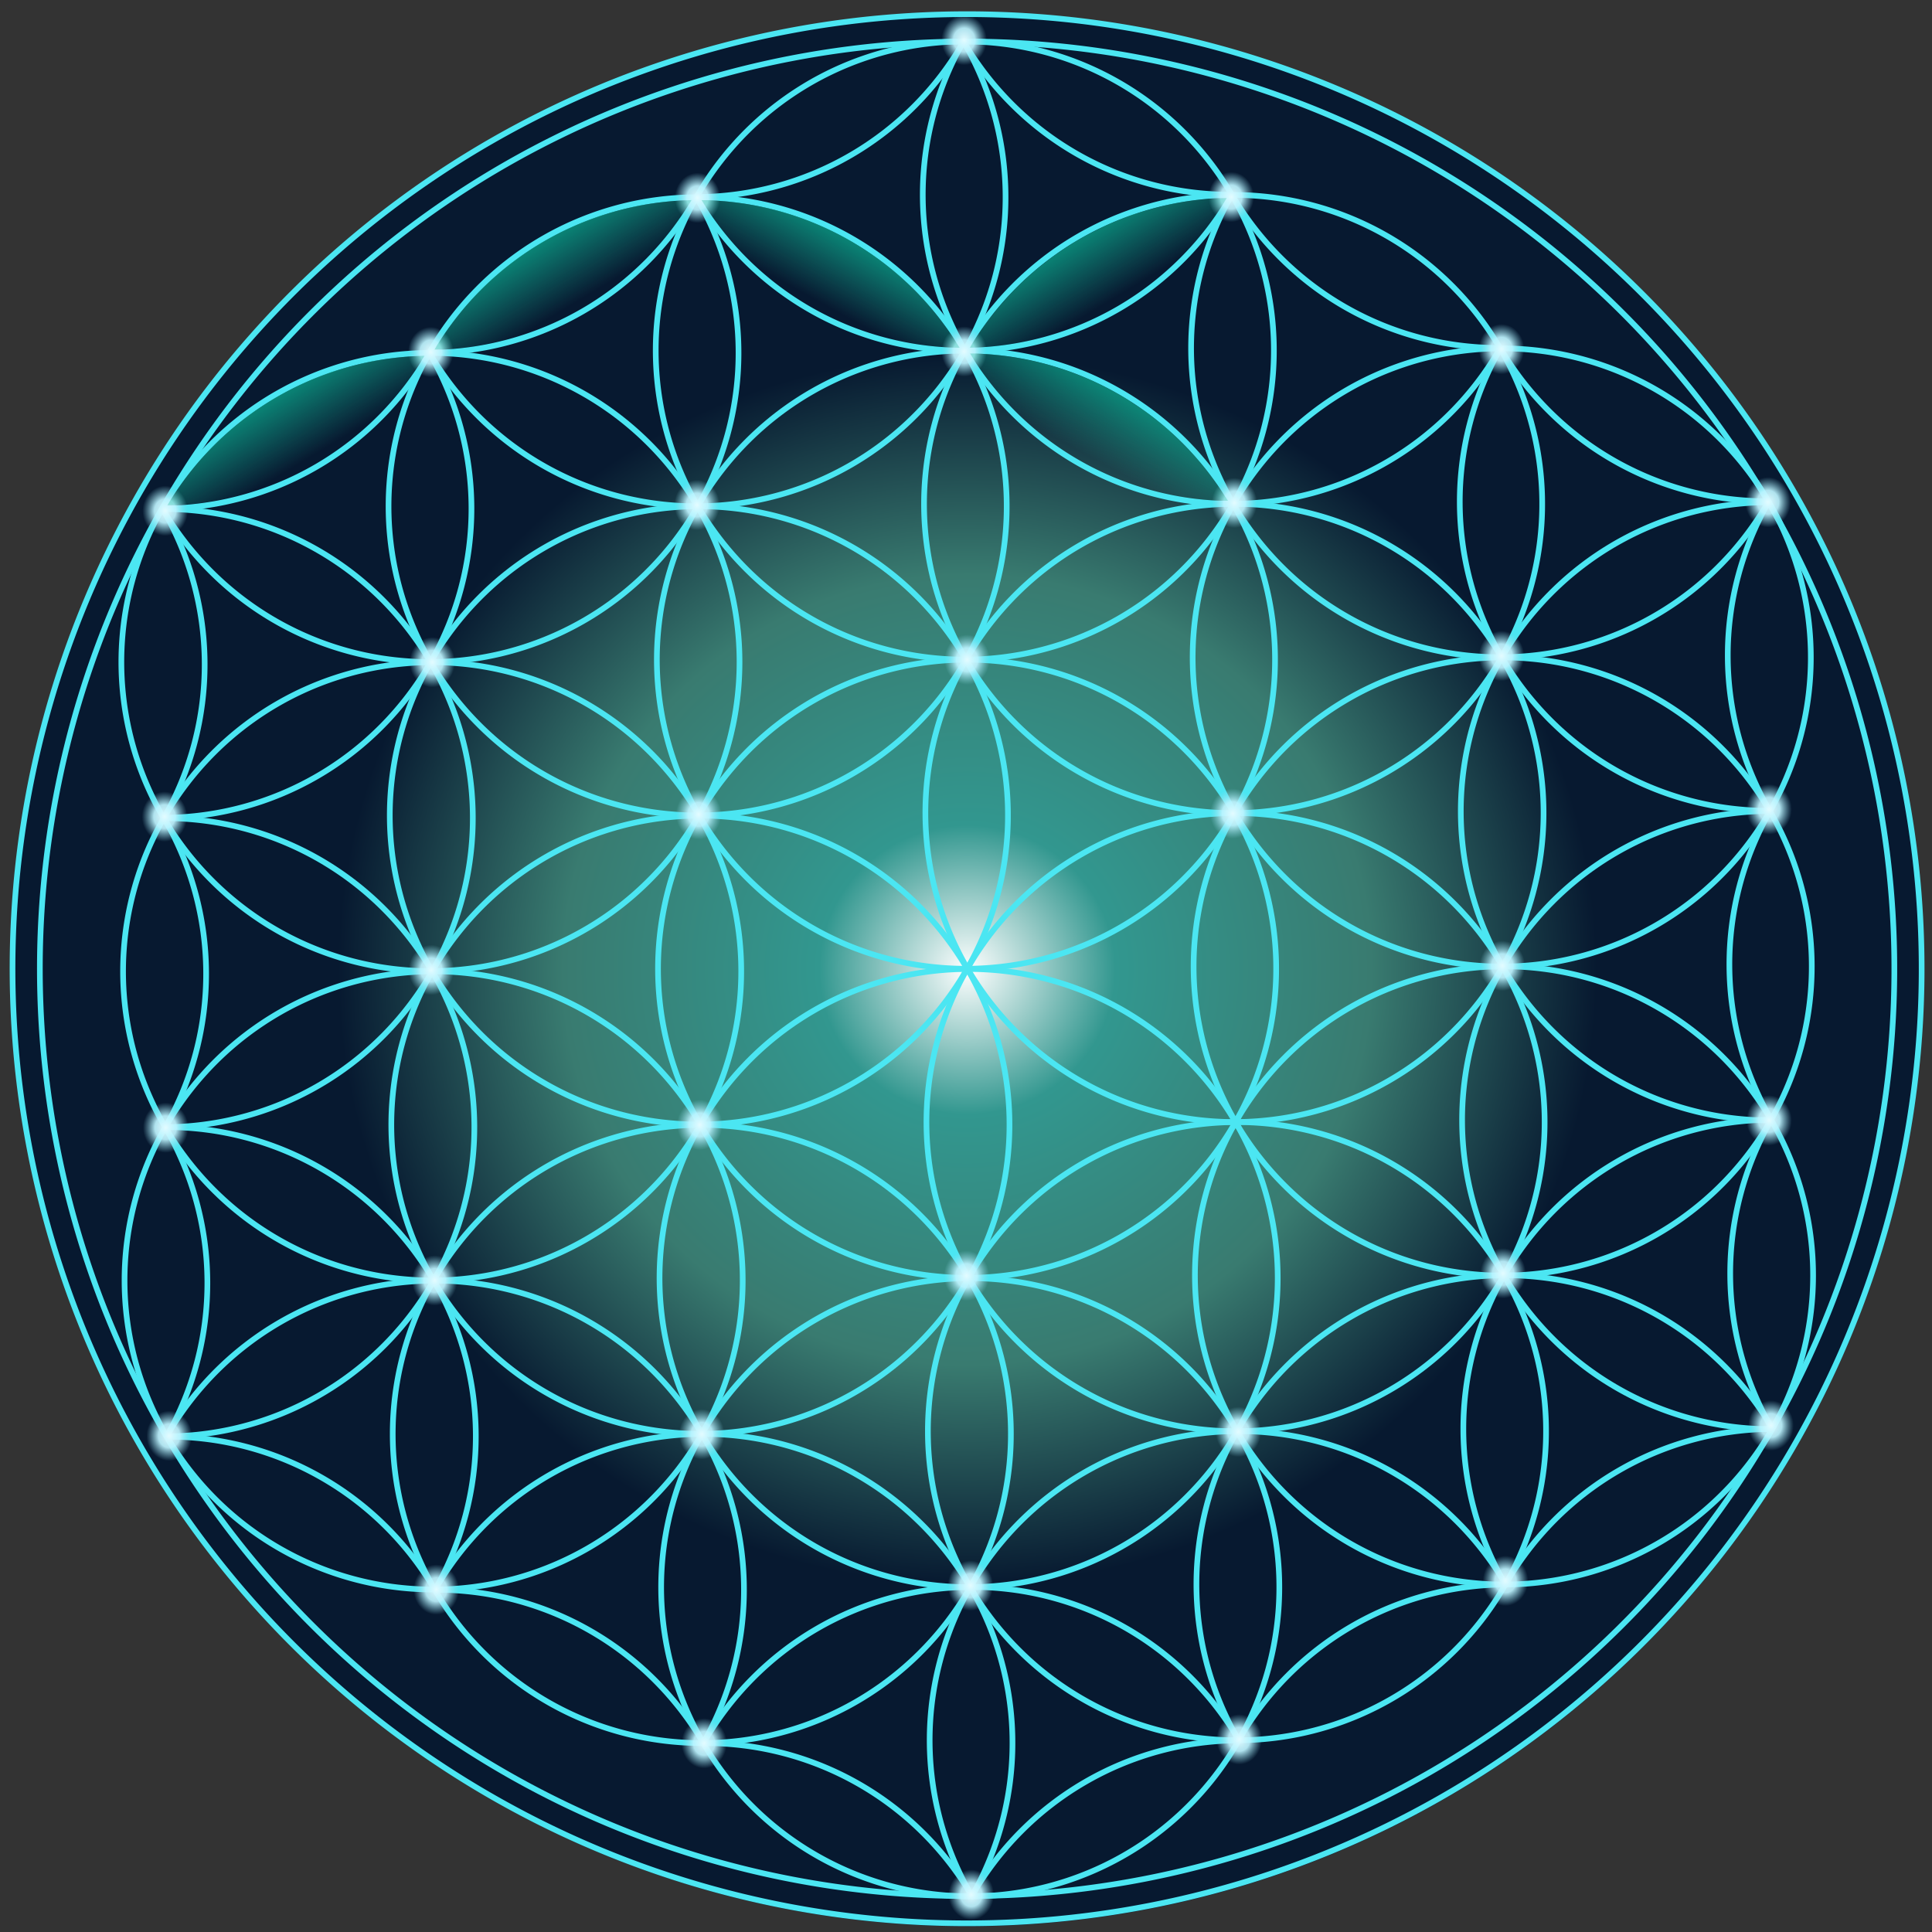 <?xml version="1.0" encoding="UTF-8" standalone="no"?>
<!-- Created with Inkscape (http://www.inkscape.org/) -->

<svg
   xmlns:dc="http://purl.org/dc/elements/1.1/"
   xmlns:cc="http://creativecommons.org/ns#"
   xmlns:rdf="http://www.w3.org/1999/02/22-rdf-syntax-ns#"
   xmlns:svg="http://www.w3.org/2000/svg"
   xmlns="http://www.w3.org/2000/svg"
   xmlns:xlink="http://www.w3.org/1999/xlink"
   xmlns:sodipodi="http://sodipodi.sourceforge.net/DTD/sodipodi-0.dtd"
   xmlns:inkscape="http://www.inkscape.org/namespaces/inkscape"
   id="svg2"
   sodipodi:modified="true"
   sodipodi:docname="Artix new logo.svg"
   viewBox="0 0 750 750"
   sodipodi:version="0.32"
   version="1.0"
   inkscape:output_extension="org.inkscape.output.svg.inkscape"
   inkscape:version="0.92.2 (5c3e80d, 2017-08-06)"
   width="800"
   height="800"
   inkscape:export-filename="E:\Projects\Artix blue logo with text.png"
   inkscape:export-xdpi="192"
   inkscape:export-ydpi="192">
  <rect x="0" y="0" width="750" height="750" fill="#333333" stroke="none"/>
  <defs
     id="defs5007">
    <linearGradient
       id="linearGradient1125">
      <stop
         style="stop-color:#ffffff;stop-opacity:1"
         offset="0"
         id="stop4701" />
      <stop
         style="stop-color:#ffffff;stop-opacity:0"
         offset="1"
         id="stop4703" />
    </linearGradient>
    <linearGradient
       id="White_dot">
      <stop
         style="stop-color:#e3fbff;stop-opacity:1;"
         offset="0"
         id="stop1186" />
      <stop
         id="stop1201"
         offset="0.473"
         style="stop-color:#bef4ff;stop-opacity:0.921;" />
      <stop
         style="stop-color:#8cd9e8;stop-opacity:0;"
         offset="1"
         id="stop1188" />
    </linearGradient>
    <linearGradient
       id="linearGradient1143">
      <stop
         id="stop1135"
         offset="0"
         style="stop-color:#ffffff;stop-opacity:1" />
      <stop
         style="stop-color:#ffffff;stop-opacity:1"
         offset="0.276"
         id="stop1137" />
      <stop
         id="stop1139"
         offset="0.424"
         style="stop-color:#ffffff;stop-opacity:0.201" />
      <stop
         id="stop1141"
         offset="1"
         style="stop-color:#ffffff;stop-opacity:0.402" />
    </linearGradient>
    <linearGradient
       id="Intersection_area-6">
      <stop
         id="stop1117"
         offset="0"
         style="stop-color:#00c89f;stop-opacity:1;" />
      <stop
         id="stop1123"
         offset="1"
         style="stop-color:#1ccba7;stop-opacity:0;" />
    </linearGradient>
    <linearGradient
       id="linearGradient1107">
      <stop
         id="stop1099"
         offset="0"
         style="stop-color:#ffffff;stop-opacity:1" />
      <stop
         style="stop-color:#ffffff;stop-opacity:1"
         offset="0.201"
         id="stop1101" />
      <stop
         id="stop1103"
         offset="0.274"
         style="stop-color:#ffffff;stop-opacity:0.201" />
      <stop
         id="stop1105"
         offset="1"
         style="stop-color:#ffffff;stop-opacity:0.402" />
    </linearGradient>
    <linearGradient
       id="Main_circle">
      <stop
         id="stop4727"
         offset="0"
         style="stop-color:#ffffff;stop-opacity:1;" />
      <stop
         style="stop-color:#32978f;stop-opacity:1;"
         offset="0.235"
         id="stop1655" />
      <stop
         id="stop4719"
         offset="0.642"
         style="stop-color:#397b70;stop-opacity:1;" />
      <stop
         style="stop-color:#071930;stop-opacity:1;"
         offset="1"
         id="stop4713" />
    </linearGradient>
    <linearGradient
       id="linearGradient8310">
      <stop
         style="stop-color:#ffffff;stop-opacity:1"
         offset="0"
         id="stop8304" />
      <stop
         id="stop8306"
         offset="0.23"
         style="stop-color:#ffffff;stop-opacity:1" />
      <stop
         style="stop-color:#ffffff;stop-opacity:0.201"
         offset="0.357"
         id="stop8312" />
      <stop
         style="stop-color:#ffffff;stop-opacity:0.402"
         offset="1"
         id="stop8308" />
    </linearGradient>
    <linearGradient
       inkscape:collect="always"
       id="linearGradient7554">
      <stop
         style="stop-color:#fffefe;stop-opacity:1"
         offset="0"
         id="stop7548" />
      <stop
         id="stop7550"
         offset="0.93"
         style="stop-color:#bc00e2;stop-opacity:0.923" />
      <stop
         style="stop-color:#ffffff;stop-opacity:0.402"
         offset="1"
         id="stop7552" />
    </linearGradient>
    <linearGradient
       id="Intersection_area">
      <stop
         id="stop7538"
         offset="0"
         style="stop-color:#fffefe;stop-opacity:1" />
      <stop
         style="stop-color:#ffffff;stop-opacity:0.952"
         offset="1"
         id="stop7540" />
    </linearGradient>
    <inkscape:path-effect
       effect="bspline"
       id="path-effect5011"
       is_visible="true"
       weight="33.333"
       steps="2"
       helper_size="0"
       apply_no_weight="true"
       apply_with_weight="true"
       only_selected="false" />
    <radialGradient
       inkscape:collect="always"
       xlink:href="#Intersection_area"
       id="radialGradient7536-3"
       gradientUnits="userSpaceOnUse"
       cx="581.33"
       cy="371.944"
       fx="581.33"
       fy="371.944"
       r="8.692"
       gradientTransform="matrix(1.95,-0.018,0.019,2.009,-559.074,-364.694)" />
    <radialGradient
       inkscape:collect="always"
       xlink:href="#linearGradient7554"
       id="radialGradient7506-3"
       gradientUnits="userSpaceOnUse"
       cx="581.33"
       cy="371.944"
       fx="581.33"
       fy="371.944"
       r="8.692"
       gradientTransform="matrix(1.95,-0.018,0.019,2.009,-559.074,-364.694)" />
    <radialGradient
       inkscape:collect="always"
       xlink:href="#Main_circle"
       id="radialGradient4717"
       cx="372.925"
       cy="373.055"
       fx="372.925"
       fy="373.055"
       r="372.455"
       gradientTransform="matrix(0.658,-0.004,0.004,0.643,125.998,134.798)"
       gradientUnits="userSpaceOnUse" />
    <radialGradient
       inkscape:collect="always"
       xlink:href="#Main_circle"
       id="radialGradient1023"
       cx="372.925"
       cy="373.055"
       fx="372.925"
       fy="373.055"
       r="372.455"
       gradientTransform="matrix(0.658,-0.004,0.004,0.643,125.998,134.797)"
       gradientUnits="userSpaceOnUse" />
    <radialGradient
       inkscape:collect="always"
       xlink:href="#White_dot"
       id="radialGradient1194"
       cx="677.352"
       cy="767.105"
       fx="677.352"
       fy="767.105"
       r="31.364"
       gradientUnits="userSpaceOnUse"
       gradientTransform="matrix(0.282,-1.2508982e-7,1.385733e-7,0.312,284.631,-167.051)" />
    <radialGradient
       inkscape:collect="always"
       xlink:href="#White_dot"
       id="radialGradient1194-0"
       cx="677.352"
       cy="767.105"
       fx="677.352"
       fy="767.105"
       r="31.364"
       gradientUnits="userSpaceOnUse"
       gradientTransform="matrix(0.282,-1.2508983e-7,1.385733e-7,0.312,180.626,-106.893)" />
    <radialGradient
       inkscape:collect="always"
       xlink:href="#White_dot"
       id="radialGradient1194-9"
       cx="677.352"
       cy="767.105"
       fx="677.352"
       fy="767.105"
       r="31.364"
       gradientUnits="userSpaceOnUse"
       gradientTransform="matrix(0.282,-1.2508983e-7,1.385733e-7,0.312,285.863,-47.947)" />
    <radialGradient
       inkscape:collect="always"
       xlink:href="#White_dot"
       id="radialGradient1194-95"
       cx="677.352"
       cy="767.105"
       fx="677.352"
       fy="767.105"
       r="31.364"
       gradientUnits="userSpaceOnUse"
       gradientTransform="matrix(0.282,-1.2508983e-7,1.385733e-7,0.312,180.626,-228.179)" />
    <radialGradient
       inkscape:collect="always"
       xlink:href="#White_dot"
       id="radialGradient1194-7"
       cx="677.352"
       cy="767.105"
       fx="677.352"
       fy="767.105"
       r="31.364"
       gradientUnits="userSpaceOnUse"
       gradientTransform="matrix(0.282,-1.2508983e-7,1.385733e-7,0.312,389.867,-107.818)" />
    <radialGradient
       inkscape:collect="always"
       xlink:href="#White_dot"
       id="radialGradient1194-75"
       cx="677.352"
       cy="767.105"
       fx="677.352"
       fy="767.105"
       r="31.364"
       gradientUnits="userSpaceOnUse"
       gradientTransform="matrix(0.282,-1.2508983e-7,1.385733e-7,0.312,181.786,13.1)" />
    <radialGradient
       inkscape:collect="always"
       xlink:href="#White_dot"
       id="radialGradient1194-8"
       cx="677.352"
       cy="767.105"
       fx="677.352"
       fy="767.105"
       r="31.364"
       gradientUnits="userSpaceOnUse"
       gradientTransform="matrix(0.282,-1.2508983e-7,1.385733e-7,0.312,76.602,-47.13)" />
    <radialGradient
       inkscape:collect="always"
       xlink:href="#White_dot"
       id="radialGradient1194-1"
       cx="677.352"
       cy="767.105"
       fx="677.352"
       fy="767.105"
       r="31.364"
       gradientUnits="userSpaceOnUse"
       gradientTransform="matrix(0.282,-1.2508983e-7,1.385733e-7,0.312,-27.055,-106.705)" />
    <radialGradient
       inkscape:collect="always"
       xlink:href="#White_dot"
       id="radialGradient1194-3"
       cx="677.352"
       cy="767.105"
       fx="677.352"
       fy="767.105"
       r="31.364"
       gradientUnits="userSpaceOnUse"
       gradientTransform="matrix(0.282,-1.2508983e-7,1.385733e-7,0.312,76.82,-166.717)" />
    <radialGradient
       inkscape:collect="always"
       xlink:href="#White_dot"
       id="radialGradient1194-07"
       cx="677.352"
       cy="767.105"
       fx="677.352"
       fy="767.105"
       r="31.364"
       gradientUnits="userSpaceOnUse"
       gradientTransform="matrix(0.282,-1.2508983e-7,1.385733e-7,0.312,77.256,73.33)" />
    <radialGradient
       inkscape:collect="always"
       xlink:href="#White_dot"
       id="radialGradient1194-5"
       cx="677.352"
       cy="767.105"
       fx="677.352"
       fy="767.105"
       r="31.364"
       gradientUnits="userSpaceOnUse"
       gradientTransform="matrix(0.282,-1.2508983e-7,1.385733e-7,0.312,77.693,194.226)" />
    <radialGradient
       inkscape:collect="always"
       xlink:href="#White_dot"
       id="radialGradient1194-96"
       cx="677.352"
       cy="767.105"
       fx="677.352"
       fy="767.105"
       r="31.364"
       gradientUnits="userSpaceOnUse"
       gradientTransform="matrix(0.282,-1.2508983e-7,1.385733e-7,0.312,-26.837,133.914)" />
    <radialGradient
       inkscape:collect="always"
       xlink:href="#White_dot"
       id="radialGradient1194-2"
       cx="677.352"
       cy="767.105"
       fx="677.352"
       fy="767.105"
       r="31.364"
       gradientUnits="userSpaceOnUse"
       gradientTransform="matrix(0.282,-1.2508983e-7,1.385733e-7,0.312,-130.711,74.203)" />
    <radialGradient
       inkscape:collect="always"
       xlink:href="#White_dot"
       id="radialGradient1194-22"
       cx="677.352"
       cy="767.105"
       fx="677.352"
       fy="767.105"
       r="31.364"
       gradientUnits="userSpaceOnUse"
       gradientTransform="matrix(0.282,-1.2508983e-7,1.385733e-7,0.312,-130.275,195.317)" />
    <radialGradient
       inkscape:collect="always"
       xlink:href="#White_dot"
       id="radialGradient1194-3-1"
       cx="677.352"
       cy="767.105"
       fx="677.352"
       fy="767.105"
       r="31.364"
       gradientUnits="userSpaceOnUse"
       gradientTransform="matrix(0.282,-1.2508984e-7,1.385733e-7,0.312,-26.456,14.085)" />
    <radialGradient
       inkscape:collect="always"
       xlink:href="#White_dot"
       id="radialGradient1194-3-6"
       cx="677.352"
       cy="767.105"
       fx="677.352"
       fy="767.105"
       r="31.364"
       gradientUnits="userSpaceOnUse"
       gradientTransform="matrix(0.282,-1.2508984e-7,1.385733e-7,0.312,-130.459,-44.861)" />
    <radialGradient
       inkscape:collect="always"
       xlink:href="#White_dot"
       id="radialGradient1194-3-2"
       cx="677.352"
       cy="767.105"
       fx="677.352"
       fy="767.105"
       r="31.364"
       gradientUnits="userSpaceOnUse"
       gradientTransform="matrix(0.282,-1.2508984e-7,1.385733e-7,0.312,-25.53,254.805)" />
    <radialGradient
       inkscape:collect="always"
       xlink:href="#White_dot"
       id="radialGradient1194-3-7"
       cx="677.352"
       cy="767.105"
       fx="677.352"
       fy="767.105"
       r="31.364"
       gradientUnits="userSpaceOnUse"
       gradientTransform="matrix(0.282,-1.2508984e-7,1.385733e-7,0.312,-128.916,315.293)" />
    <radialGradient
       inkscape:collect="always"
       xlink:href="#White_dot"
       id="radialGradient1194-3-65"
       cx="677.352"
       cy="767.105"
       fx="677.352"
       fy="767.105"
       r="31.364"
       gradientUnits="userSpaceOnUse"
       gradientTransform="matrix(0.282,-1.2508984e-7,1.385733e-7,0.312,-24.912,375.165)" />
    <radialGradient
       inkscape:collect="always"
       xlink:href="#White_dot"
       id="radialGradient1194-3-10"
       cx="677.352"
       cy="767.105"
       fx="677.352"
       fy="767.105"
       r="31.364"
       gradientUnits="userSpaceOnUse"
       gradientTransform="matrix(0.282,-1.2508984e-7,1.385733e-7,0.312,78.474,314.676)" />
    <radialGradient
       inkscape:collect="always"
       xlink:href="#White_dot"
       id="radialGradient1194-3-8"
       cx="677.352"
       cy="767.105"
       fx="677.352"
       fy="767.105"
       r="31.364"
       gradientUnits="userSpaceOnUse"
       gradientTransform="matrix(0.282,-1.2508984e-7,1.385733e-7,0.312,79.4,435.036)" />
    <radialGradient
       inkscape:collect="always"
       xlink:href="#White_dot"
       id="radialGradient1194-3-80"
       cx="677.352"
       cy="767.105"
       fx="677.352"
       fy="767.105"
       r="31.364"
       gradientUnits="userSpaceOnUse"
       gradientTransform="matrix(0.282,-1.2508984e-7,1.385733e-7,0.312,183.094,373.622)" />
    <radialGradient
       inkscape:collect="always"
       xlink:href="#White_dot"
       id="radialGradient1194-3-78"
       cx="677.352"
       cy="767.105"
       fx="677.352"
       fy="767.105"
       r="31.364"
       gradientUnits="userSpaceOnUse"
       gradientTransform="matrix(0.282,-1.2508984e-7,1.385733e-7,0.312,181.551,252.953)" />
    <radialGradient
       inkscape:collect="always"
       xlink:href="#White_dot"
       id="radialGradient1194-3-84"
       cx="677.352"
       cy="767.105"
       fx="677.352"
       fy="767.105"
       r="31.364"
       gradientUnits="userSpaceOnUse"
       gradientTransform="matrix(0.282,-1.2508984e-7,1.385733e-7,0.312,287.407,313.75)" />
    <radialGradient
       inkscape:collect="always"
       xlink:href="#White_dot"
       id="radialGradient1194-3-3"
       cx="677.352"
       cy="767.105"
       fx="677.352"
       fy="767.105"
       r="31.364"
       gradientUnits="userSpaceOnUse"
       gradientTransform="matrix(0.282,-1.2508984e-7,1.385733e-7,0.312,183.403,493.982)" />
    <radialGradient
       inkscape:collect="always"
       xlink:href="#White_dot"
       id="radialGradient1194-3-4"
       cx="677.352"
       cy="767.105"
       fx="677.352"
       fy="767.105"
       r="31.364"
       gradientUnits="userSpaceOnUse"
       gradientTransform="matrix(0.282,-1.2508984e-7,1.385733e-7,0.312,287.715,433.493)" />
    <radialGradient
       inkscape:collect="always"
       xlink:href="#White_dot"
       id="radialGradient1194-3-13"
       cx="677.352"
       cy="767.105"
       fx="677.352"
       fy="767.105"
       r="31.364"
       gradientUnits="userSpaceOnUse"
       gradientTransform="matrix(0.282,-1.2508984e-7,1.385733e-7,0.312,391.41,371.77)" />
    <radialGradient
       inkscape:collect="always"
       xlink:href="#White_dot"
       id="radialGradient1194-3-5"
       cx="677.352"
       cy="767.105"
       fx="677.352"
       fy="767.105"
       r="31.364"
       gradientUnits="userSpaceOnUse"
       gradientTransform="matrix(0.282,-1.2508984e-7,1.385733e-7,0.312,494.796,311.281)" />
    <radialGradient
       inkscape:collect="always"
       xlink:href="#White_dot"
       id="radialGradient1194-3-9"
       cx="677.352"
       cy="767.105"
       fx="677.352"
       fy="767.105"
       r="31.364"
       gradientUnits="userSpaceOnUse"
       gradientTransform="matrix(0.282,-1.2508984e-7,1.385733e-7,0.312,390.484,252.027)" />
    <radialGradient
       inkscape:collect="always"
       xlink:href="#White_dot"
       id="radialGradient1194-3-76"
       cx="677.352"
       cy="767.105"
       fx="677.352"
       fy="767.105"
       r="31.364"
       gradientUnits="userSpaceOnUse"
       gradientTransform="matrix(0.282,-1.2508984e-7,1.385733e-7,0.312,390.175,132.284)" />
    <radialGradient
       inkscape:collect="always"
       xlink:href="#White_dot"
       id="radialGradient1194-3-0"
       cx="677.352"
       cy="767.105"
       fx="677.352"
       fy="767.105"
       r="31.364"
       gradientUnits="userSpaceOnUse"
       gradientTransform="matrix(0.282,-1.2508984e-7,1.385733e-7,0.312,285.246,73.03)" />
    <radialGradient
       inkscape:collect="always"
       xlink:href="#White_dot"
       id="radialGradient1194-3-04"
       cx="677.352"
       cy="767.105"
       fx="677.352"
       fy="767.105"
       r="31.364"
       gradientUnits="userSpaceOnUse"
       gradientTransform="matrix(0.282,-1.2508984e-7,1.385733e-7,0.312,389.867,11.616)" />
    <radialGradient
       inkscape:collect="always"
       xlink:href="#White_dot"
       id="radialGradient1194-3-25"
       cx="677.352"
       cy="767.105"
       fx="677.352"
       fy="767.105"
       r="31.364"
       gradientUnits="userSpaceOnUse"
       gradientTransform="matrix(0.282,-1.2508984e-7,1.385733e-7,0.312,493.628,-48.221)" />
    <radialGradient
       inkscape:collect="always"
       xlink:href="#White_dot"
       id="radialGradient1194-3-39"
       cx="677.352"
       cy="767.105"
       fx="677.352"
       fy="767.105"
       r="31.364"
       gradientUnits="userSpaceOnUse"
       gradientTransform="matrix(0.282,-1.2508984e-7,1.385733e-7,0.312,494.064,71.366)" />
    <radialGradient
       inkscape:collect="always"
       xlink:href="#White_dot"
       id="radialGradient1194-3-98"
       cx="677.352"
       cy="767.105"
       fx="677.352"
       fy="767.105"
       r="31.364"
       gradientUnits="userSpaceOnUse"
       gradientTransform="matrix(0.282,-1.2508984e-7,1.385733e-7,0.312,494.064,192.48)" />
    <linearGradient
       inkscape:collect="always"
       xlink:href="#Intersection_area-6"
       id="linearGradient4699"
       gradientUnits="userSpaceOnUse"
       x1="435.833"
       y1="131.619"
       x2="414.527"
       y2="170.032" />
    <linearGradient
       gradientTransform="rotate(-60.106,371.995,132.151)"
       inkscape:collect="always"
       xlink:href="#Intersection_area-6"
       id="linearGradient4699-3"
       gradientUnits="userSpaceOnUse"
       x1="435.833"
       y1="131.619"
       x2="414.527"
       y2="170.032" />
    <linearGradient
       gradientTransform="rotate(-0.015,-228388.1,400112.04)"
       inkscape:collect="always"
       xlink:href="#Intersection_area-6"
       id="linearGradient4699-7"
       gradientUnits="userSpaceOnUse"
       x1="435.833"
       y1="131.619"
       x2="414.527"
       y2="170.032" />
    <linearGradient
       gradientTransform="rotate(-59.969,268.408,313.122)"
       inkscape:collect="always"
       xlink:href="#Intersection_area-6"
       id="linearGradient4699-7-8"
       gradientUnits="userSpaceOnUse"
       x1="435.833"
       y1="131.619"
       x2="414.527"
       y2="170.032" />
    <linearGradient
       gradientTransform="rotate(-59.969,268.946,433.552)"
       inkscape:collect="always"
       xlink:href="#Intersection_area-6"
       id="linearGradient4699-7-8-3"
       gradientUnits="userSpaceOnUse"
       x1="435.833"
       y1="131.619"
       x2="414.527"
       y2="170.032" />
  </defs>
  <sodipodi:namedview
     id="base"
     bordercolor="#666666"
     inkscape:pageshadow="2"
     guidetolerance="10"
     pagecolor="#ffffff"
     gridtolerance="10000"
     inkscape:window-height="984"
     inkscape:zoom="0.70710678"
     objecttolerance="10"
     borderopacity="1.0"
     inkscape:current-layer="g5137"
     inkscape:cx="392.71262"
     inkscape:cy="382.74266"
     inkscape:window-y="17"
     inkscape:showpageshadow="false"
     inkscape:window-x="-4"
     inkscape:window-width="1280"
     inkscape:pageopacity="0"
     inkscape:document-units="px"
     showgrid="false"
     inkscape:window-maximized="1"
     inkscape:pagecheckerboard="true"
     inkscape:measure-start="0,0"
     inkscape:measure-end="0,0"
     inkscape:snap-text-baseline="true"
     inkscape:object-nodes="true" />
  <g
     id="layer1"
     inkscape:label="Layer 1"
     inkscape:groupmode="layer"
     transform="translate(1.353e-5,4.43)">
    <g
       id="g5236"
       transform="matrix(0.997,0,0,0.997,3.75,-0.021)">
      <g
         id="g5137">
        <ellipse
           style="opacity:1;fill:url(#radialGradient4717);fill-opacity:1;fill-rule:evenodd;stroke:url(#radialGradient1023);stroke-width:1.878;stroke-linecap:butt;stroke-linejoin:bevel;stroke-miterlimit:4;stroke-dasharray:none;stroke-dashoffset:2;stroke-opacity:1"
           id="path211"
           cx="372.925"
           cy="373.055"
           rx="371.516"
           ry="371.613" />
        <path
           inkscape:connector-curvature="0"
           id="path3139"
           d="M 486.935,334.639 A 120.346,120.346 0 0 1 410.941,486.925 120.346,120.346 0 0 1 258.654,410.93 120.346,120.346 0 0 1 334.649,258.644 120.346,120.346 0 0 1 486.935,334.639 Z"
           style="fill:none;stroke:#4be6f2;stroke-width:2.217;stroke-linecap:round;stroke-linejoin:round;stroke-opacity:1" />
        <path
           inkscape:connector-curvature="0"
           id="path4171"
           d="M 591.462,394.372 A 120.346,120.346 0 0 1 515.467,546.658 120.346,120.346 0 0 1 363.181,470.663 120.346,120.346 0 0 1 439.175,318.377 120.346,120.346 0 0 1 591.462,394.372 Z"
           style="fill:none;stroke:#4be6f2;stroke-width:2.217;stroke-linecap:round;stroke-linejoin:round;stroke-opacity:1" />
        <path
           inkscape:connector-curvature="0"
           id="path4181"
           d="M 487.531,455.069 A 120.346,120.346 0 0 1 411.536,607.356 120.346,120.346 0 0 1 259.25,531.361 120.346,120.346 0 0 1 335.245,379.075 120.346,120.346 0 0 1 487.531,455.069 Z"
           style="fill:none;stroke:#4be6f2;stroke-width:2.217;stroke-linecap:round;stroke-linejoin:round;stroke-opacity:1" />
        <path
           inkscape:connector-curvature="0"
           id="path4191"
           d="m 383.095,395.367 a 120.346,120.346 0 0 1 -75.995,152.286 120.346,120.346 0 0 1 -152.286,-75.995 120.346,120.346 0 0 1 75.995,-152.286 120.346,120.346 0 0 1 152.286,75.995 z"
           style="fill:none;stroke:#4be6f2;stroke-width:2.217;stroke-linecap:round;stroke-linejoin:round;stroke-opacity:1" />
        <path
           inkscape:connector-curvature="0"
           id="path4201"
           d="m 382.498,274.918 a 120.346,120.346 0 0 1 -75.995,152.286 120.346,120.346 0 0 1 -152.286,-75.995 120.346,120.346 0 0 1 75.995,-152.286 120.346,120.346 0 0 1 152.286,75.995 z"
           style="fill:none;stroke:#4be6f2;stroke-width:2.217;stroke-linecap:round;stroke-linejoin:round;stroke-opacity:1" />
        <path
           inkscape:connector-curvature="0"
           id="path4211"
           d="m 486.491,214.284 a 120.346,120.346 0 0 1 -75.995,152.286 120.346,120.346 0 0 1 -152.286,-75.995 120.346,120.346 0 0 1 75.995,-152.286 120.346,120.346 0 0 1 152.286,75.995 z"
           style="fill:none;stroke:#4be6f2;stroke-width:2.217;stroke-linecap:round;stroke-linejoin:round;stroke-opacity:1;stroke-miterlimit:4;stroke-dasharray:none" />
        <path
           inkscape:connector-curvature="0"
           id="path4221"
           d="M 591.043,273.967 A 120.346,120.346 0 0 1 515.048,426.254 120.346,120.346 0 0 1 362.762,350.259 120.346,120.346 0 0 1 438.757,197.973 120.346,120.346 0 0 1 591.043,273.967 Z"
           style="fill:none;stroke:#4be6f2;stroke-width:2.217;stroke-linecap:round;stroke-linejoin:round;stroke-opacity:1" />
        <path
           inkscape:connector-curvature="0"
           id="path4231"
           d="M 590.518,153.68 A 120.346,120.346 0 0 1 514.523,305.966 120.346,120.346 0 0 1 362.237,229.971 120.346,120.346 0 0 1 438.232,77.685 120.346,120.346 0 0 1 590.518,153.68 Z"
           style="fill:none;stroke:#4be6f2;stroke-width:2.217;stroke-linecap:round;stroke-linejoin:round;stroke-opacity:1" />
        <path
           inkscape:connector-curvature="0"
           id="path4241"
           d="m 382.014,154.576 a 120.346,120.346 0 0 1 -75.995,152.286 120.346,120.346 0 0 1 -152.286,-75.995 120.346,120.346 0 0 1 75.995,-152.286 120.346,120.346 0 0 1 152.286,75.995 z"
           style="fill:none;stroke:#4be6f2;stroke-width:2.217;stroke-linecap:round;stroke-linejoin:round;stroke-miterlimit:4;stroke-dasharray:none;stroke-opacity:1" />
        <path
           inkscape:connector-curvature="0"
           id="path4251"
           d="M 278.643,335.647 A 120.346,120.346 0 0 1 202.648,487.933 120.346,120.346 0 0 1 50.362,411.938 120.346,120.346 0 0 1 126.357,259.652 120.346,120.346 0 0 1 278.643,335.647 Z"
           style="fill:none;stroke:#4be6f2;stroke-width:2.217;stroke-linecap:round;stroke-linejoin:round;stroke-opacity:1" />
        <path
           inkscape:connector-curvature="0"
           id="path4261"
           d="m 383.642,515.777 a 120.346,120.346 0 0 1 -75.995,152.286 120.346,120.346 0 0 1 -152.286,-75.995 120.346,120.346 0 0 1 75.995,-152.286 120.346,120.346 0 0 1 152.286,75.995 z"
           style="fill:none;stroke:#4be6f2;stroke-width:2.217;stroke-linecap:round;stroke-linejoin:round;stroke-opacity:1" />
        <path
           inkscape:connector-curvature="0"
           id="path4271"
           d="M 592.02,514.689 A 120.346,120.346 0 0 1 516.025,666.975 120.346,120.346 0 0 1 363.739,590.98 120.346,120.346 0 0 1 439.734,438.694 120.346,120.346 0 0 1 592.02,514.689 Z"
           style="fill:none;stroke:#4be6f2;stroke-width:2.217;stroke-linecap:round;stroke-linejoin:round;stroke-opacity:1" />
        <path
           inkscape:connector-curvature="0"
           id="path4281"
           d="M 695.478,333.762 A 120.346,120.346 0 0 1 619.483,486.048 120.346,120.346 0 0 1 467.197,410.054 120.346,120.346 0 0 1 543.191,257.767 120.346,120.346 0 0 1 695.478,333.762 Z"
           style="fill:none;stroke:#4be6f2;stroke-width:2.217;stroke-linecap:round;stroke-linejoin:round;stroke-opacity:1" />
        <path
           inkscape:connector-curvature="0"
           id="path4291"
           d="M 695.112,213.432 A 120.346,120.346 0 0 1 619.117,365.719 120.346,120.346 0 0 1 466.831,289.724 120.346,120.346 0 0 1 542.825,137.438 120.346,120.346 0 0 1 695.112,213.432 Z"
           style="fill:none;stroke:#4be6f2;stroke-width:2.217;stroke-linecap:round;stroke-linejoin:round;stroke-opacity:1" />
        <path
           inkscape:connector-curvature="0"
           id="path4301"
           d="M 695.993,454.037 A 120.346,120.346 0 0 1 619.999,606.324 120.346,120.346 0 0 1 467.712,530.329 120.346,120.346 0 0 1 543.707,378.043 120.346,120.346 0 0 1 695.993,454.037 Z"
           style="fill:none;stroke:#4be6f2;stroke-width:2.217;stroke-linecap:round;stroke-linejoin:round;stroke-opacity:1" />
        <path
           inkscape:connector-curvature="0"
           id="path4311"
           d="M 488.158,575.466 A 120.346,120.346 0 0 1 412.163,727.753 120.346,120.346 0 0 1 259.877,651.758 120.346,120.346 0 0 1 335.872,499.472 120.346,120.346 0 0 1 488.158,575.466 Z"
           style="fill:none;stroke:#4be6f2;stroke-width:2.217;stroke-linecap:round;stroke-linejoin:round;stroke-opacity:1" />
        <path
           inkscape:connector-curvature="0"
           id="path4321"
           d="M 279.223,455.989 A 120.346,120.346 0 0 1 203.229,608.275 120.346,120.346 0 0 1 50.942,532.281 120.346,120.346 0 0 1 126.937,379.994 120.346,120.346 0 0 1 279.223,455.989 Z"
           style="fill:none;stroke:#4be6f2;stroke-width:2.217;stroke-linecap:round;stroke-linejoin:round;stroke-opacity:1" />
        <path
           inkscape:connector-curvature="0"
           id="path4331"
           d="M 277.981,215.2 A 120.346,120.346 0 0 1 201.986,367.487 120.346,120.346 0 0 1 49.7,291.492 120.346,120.346 0 0 1 125.695,139.206 120.346,120.346 0 0 1 277.981,215.2 Z"
           style="fill:none;stroke:#4be6f2;stroke-width:2.217;stroke-linecap:round;stroke-linejoin:round;stroke-opacity:1" />
        <path
           inkscape:connector-curvature="0"
           id="path4341"
           d="M 486.045,93.91 A 120.346,120.346 0 0 1 410.05,246.196 120.346,120.346 0 0 1 257.764,170.202 120.346,120.346 0 0 1 333.759,17.915 120.346,120.346 0 0 1 486.045,93.91 Z"
           style="fill:none;stroke:#4be6f2;stroke-width:2.217;stroke-linecap:round;stroke-linejoin:round;stroke-opacity:1" />
        <path
           inkscape:connector-curvature="0"
           id="path4351"
           d="m 478.484,673.107 a 120.346,120.346 0 0 1 43.234,-164.539 120.346,120.346 0 0 1 164.575,43.098"
           style="fill:none;stroke:#4be6f2;stroke-width:2.217;stroke-linecap:round;stroke-linejoin:round;stroke-opacity:1" />
        <path
           inkscape:connector-curvature="0"
           id="path4361"
           d="m 374.673,733.905 a 120.346,120.346 0 0 1 43.12,-164.609 120.346,120.346 0 0 1 164.625,43.058"
           style="fill:none;stroke:#4be6f2;stroke-width:2.217;stroke-linecap:round;stroke-linejoin:round;stroke-opacity:1" />
        <path
           inkscape:connector-curvature="0"
           id="path4371"
           d="m 165.637,614.532 a 120.346,120.346 0 0 1 164.128,-44.804 120.346,120.346 0 0 1 44.922,164.096"
           style="fill:none;stroke:#4be6f2;stroke-width:2.217;stroke-linecap:round;stroke-linejoin:round;stroke-opacity:1" />
        <path
           inkscape:connector-curvature="0"
           id="path4391"
           d="M 61.165,554.716 A 120.346,120.346 0 0 1 225.278,510.077 120.346,120.346 0 0 1 270.147,674.128"
           style="fill:none;stroke:#4be6f2;stroke-width:2.217;stroke-linecap:round;stroke-linejoin:round;stroke-opacity:1" />
        <path
           inkscape:connector-curvature="0"
           id="path4401"
           d="M 60.094,314.161 A 120.346,120.346 0 0 1 180.936,433.964 120.346,120.346 0 0 1 61.179,554.851"
           style="fill:none;stroke:#4be6f2;stroke-width:2.217;stroke-linecap:round;stroke-linejoin:round;stroke-opacity:1" />
        <path
           inkscape:connector-curvature="0"
           id="path4411"
           d="M 59.445,193.773 A 120.346,120.346 0 0 1 180.34,313.505 120.346,120.346 0 0 1 60.672,434.462"
           style="fill:none;stroke:#4be6f2;stroke-width:2.217;stroke-linecap:round;stroke-linejoin:round;stroke-opacity:1" />
        <path
           inkscape:connector-curvature="0"
           id="path4421"
           d="M 267.417,72.375 A 120.346,120.346 0 0 1 224.089,236.95 120.346,120.346 0 0 1 59.508,193.645"
           style="fill:none;stroke:#4be6f2;stroke-width:2.217;stroke-linecap:round;stroke-linejoin:round;stroke-opacity:1" />
        <path
           inkscape:connector-curvature="0"
           id="path4431"
           d="M 371.409,11.77 A 120.346,120.346 0 0 1 328.088,176.287 120.346,120.346 0 0 1 163.535,133.1"
           style="fill:none;stroke:#4be6f2;stroke-width:2.217;stroke-linecap:round;stroke-linejoin:round;stroke-opacity:1" />
        <path
           inkscape:connector-curvature="0"
           id="path4441"
           d="M 475.891,71.47 A 120.346,120.346 0 0 1 371.917,132.096 120.346,120.346 0 0 1 267.433,72.353"
           style="fill:none;stroke:#4be6f2;stroke-width:2.217;stroke-linecap:round;stroke-linejoin:round;stroke-opacity:1" />
        <path
           inkscape:connector-curvature="0"
           id="path4451"
           d="M 580.334,131.177 A 120.346,120.346 0 0 1 416.204,175.902 120.346,120.346 0 0 1 371.324,11.815"
           style="fill:none;stroke:#4be6f2;stroke-width:2.217;stroke-linecap:round;stroke-linejoin:round;stroke-opacity:1" />
        <path
           inkscape:connector-curvature="0"
           id="path4461"
           d="M 684.84,190.861 A 120.346,120.346 0 0 1 520.69,235.644 120.346,120.346 0 0 1 475.818,71.519"
           style="fill:none;stroke:#4be6f2;stroke-width:2.217;stroke-linecap:round;stroke-linejoin:round;stroke-opacity:1" />
        <path
           inkscape:connector-curvature="0"
           id="path4471"
           d="M 685.791,431.828 A 120.346,120.346 0 0 1 565.027,311.919 120.346,120.346 0 0 1 684.919,191.138"
           style="fill:none;stroke:#4be6f2;stroke-width:2.217;stroke-linecap:round;stroke-linejoin:round;stroke-opacity:1" />
        <path
           inkscape:connector-curvature="0"
           id="path4481"
           d="M 686.156,552.041 A 120.346,120.346 0 0 1 565.536,432.143 120.346,120.346 0 0 1 685.26,311.351"
           style="fill:none;stroke:#4be6f2;stroke-width:2.217;stroke-linecap:round;stroke-linejoin:round;stroke-opacity:1" />
        <path
           inkscape:connector-curvature="0"
           id="path2333"
           d="m 163.428,133.024 a 120.346,120.346 0 0 1 0.56,120.274 120.346,120.346 0 0 1 -103.84,60.692"
           style="fill:none;stroke:#4be6f2;stroke-width:2.217;stroke-linecap:round;stroke-linejoin:round;stroke-opacity:1" />
        <path
           inkscape:connector-curvature="0"
           id="path5254"
           d="m 59.543,193.695 a 120.346,120.346 0 0 1 0.51,120.374"
           style="fill:none;stroke:#4be6f2;stroke-width:2.217;stroke-linecap:round;stroke-linejoin:round;stroke-opacity:1" />
        <path
           inkscape:connector-curvature="0"
           id="path5264"
           d="M 163.398,133.154 A 120.346,120.346 0 0 1 59.51,193.624"
           style="fill:none;stroke:#4be6f2;stroke-width:2.217;stroke-linecap:round;stroke-linejoin:round;stroke-opacity:1" />
        <path
           inkscape:connector-curvature="0"
           id="path5274"
           d="M 267.386,72.38 A 120.346,120.346 0 0 1 163.541,132.937"
           style="fill:none;stroke:#4be6f2;stroke-width:2.217;stroke-linecap:round;stroke-linejoin:round;stroke-opacity:1" />
        <path
           inkscape:connector-curvature="0"
           id="path5284"
           d="M 371.534,11.637 A 120.346,120.346 0 0 1 267.383,72.3"
           style="fill:none;stroke:#4be6f2;stroke-width:2.217;stroke-linecap:round;stroke-linejoin:round;stroke-opacity:1" />
        <path
           inkscape:connector-curvature="0"
           id="path5294"
           d="M 475.754,71.378 A 120.346,120.346 0 0 1 371.465,11.844"
           style="fill:none;stroke:#4be6f2;stroke-width:2.217;stroke-linecap:round;stroke-linejoin:round;stroke-opacity:1" />
        <path
           inkscape:connector-curvature="0"
           id="path5304"
           d="M 580.123,131.04 A 120.346,120.346 0 0 1 475.939,71.458"
           style="fill:none;stroke:#4be6f2;stroke-width:2.217;stroke-linecap:round;stroke-linejoin:round;stroke-opacity:1" />
        <path
           inkscape:connector-curvature="0"
           id="path5314"
           d="M 685.489,311.271 A 120.346,120.346 0 0 1 581.043,251.603 120.346,120.346 0 0 1 580.427,131.316"
           style="fill:none;stroke:#4be6f2;stroke-width:2.217;stroke-linecap:round;stroke-linejoin:round;stroke-opacity:1" />
        <path
           inkscape:connector-curvature="0"
           id="path5324"
           d="M 684.787,190.744 A 120.346,120.346 0 0 1 580.468,131.216"
           style="fill:none;stroke:#4be6f2;stroke-width:2.217;stroke-linecap:round;stroke-linejoin:round;stroke-opacity:1" />
        <path
           inkscape:connector-curvature="0"
           id="path5334"
           d="M 685.214,311.171 A 120.346,120.346 0 0 1 684.884,190.997"
           style="fill:none;stroke:#4be6f2;stroke-width:2.217;stroke-linecap:round;stroke-linejoin:round;stroke-opacity:1" />
        <path
           inkscape:connector-curvature="0"
           id="path5344"
           d="m 685.837,431.429 a 120.346,120.346 0 0 1 -0.495,-119.851"
           style="fill:none;stroke:#4be6f2;stroke-width:2.217;stroke-linecap:round;stroke-linejoin:round;stroke-opacity:1" />
        <path
           inkscape:connector-curvature="0"
           id="path5354"
           d="M 686.168,551.848 A 120.346,120.346 0 0 1 685.836,431.667"
           style="fill:none;stroke:#4be6f2;stroke-width:2.217;stroke-linecap:round;stroke-linejoin:round;stroke-opacity:1" />
        <path
           inkscape:connector-curvature="0"
           id="path5364"
           d="m 582.313,612.392 a 120.346,120.346 0 0 1 -0.424,-120.212 120.346,120.346 0 0 1 103.817,-60.606"
           style="fill:none;stroke:#4be6f2;stroke-width:2.217;stroke-linecap:round;stroke-linejoin:round;stroke-opacity:1" />
        <path
           inkscape:connector-curvature="0"
           id="path5374"
           d="M 582.458,612.4 A 120.346,120.346 0 0 1 686.143,551.967"
           style="fill:none;stroke:#4be6f2;stroke-width:2.217;stroke-linecap:round;stroke-linejoin:round;stroke-opacity:1" />
        <path
           inkscape:connector-curvature="0"
           id="path5384"
           d="M 478.532,673.104 A 120.346,120.346 0 0 1 582.278,612.534"
           style="fill:none;stroke:#4be6f2;stroke-width:2.217;stroke-linecap:round;stroke-linejoin:round;stroke-opacity:1" />
        <path
           inkscape:connector-curvature="0"
           id="path5394"
           d="M 374.593,733.857 A 120.346,120.346 0 0 1 478.422,673.228"
           style="fill:none;stroke:#4be6f2;stroke-width:2.217;stroke-linecap:round;stroke-linejoin:round;stroke-opacity:1" />
        <path
           inkscape:connector-curvature="0"
           id="path5404"
           d="M 270.194,674.193 A 120.346,120.346 0 0 1 374.049,613.501 120.346,120.346 0 0 1 478.57,673.039"
           style="fill:none;stroke:#4be6f2;stroke-width:2.217;stroke-linecap:round;stroke-linejoin:round;stroke-opacity:1" />
        <path
           inkscape:connector-curvature="0"
           id="path5414"
           d="m 270.225,674.295 a 120.346,120.346 0 0 1 104.473,59.51"
           style="fill:none;stroke:#4be6f2;stroke-width:2.217;stroke-linecap:round;stroke-linejoin:round;stroke-opacity:1" />
        <path
           inkscape:connector-curvature="0"
           id="path5424"
           d="m 165.679,614.594 a 120.346,120.346 0 0 1 104.381,59.581"
           style="fill:none;stroke:#4be6f2;stroke-width:2.217;stroke-linecap:round;stroke-linejoin:round;stroke-opacity:1" />
        <path
           inkscape:connector-curvature="0"
           id="path5434"
           d="M 61.253,554.966 A 120.346,120.346 0 0 1 165.535,614.562"
           style="fill:none;stroke:#4be6f2;stroke-width:2.217;stroke-linecap:round;stroke-linejoin:round;stroke-opacity:1" />
        <path
           inkscape:connector-curvature="0"
           id="path5444"
           d="m 60.554,434.449 a 120.346,120.346 0 0 1 104.517,59.637 120.346,120.346 0 0 1 0.624,120.333"
           style="fill:none;stroke:#4be6f2;stroke-width:2.217;stroke-linecap:round;stroke-linejoin:round;stroke-opacity:1" />
        <path
           inkscape:connector-curvature="0"
           id="path5454"
           d="m 60.574,434.483 a 120.346,120.346 0 0 1 0.607,120.284"
           style="fill:none;stroke:#4be6f2;stroke-width:2.217;stroke-linecap:round;stroke-linejoin:round;stroke-opacity:1" />
        <path
           inkscape:connector-curvature="0"
           id="path5464"
           d="m 60.017,313.965 a 120.346,120.346 0 0 1 0.643,120.466"
           style="fill:none;stroke:#4be6f2;stroke-width:2.217;stroke-linecap:round;stroke-linejoin:round;stroke-opacity:1" />
        <path
           inkscape:connector-curvature="0"
           id="path6883"
           d="M 715.219,258.358 A 361.038,361.038 0 0 1 487.235,715.217 361.038,361.038 0 0 1 30.376,487.232 361.038,361.038 0 0 1 258.36,30.373 361.038,361.038 0 0 1 715.219,258.358 Z"
           style="fill:none;stroke:#4be6f2;stroke-width:2.217;stroke-linecap:round;stroke-linejoin:round;stroke-opacity:1" />
        <path
           inkscape:connector-curvature="0"
           id="path7854"
           d="M 725.302,254.964 A 371.677,371.677 0 0 1 490.6,725.285 371.677,371.677 0 0 1 20.279,490.583 371.677,371.677 0 0 1 254.981,20.262 371.677,371.677 0 0 1 725.302,254.964 Z"
           style="fill:none;stroke:#4be6f2;stroke-width:2.217;stroke-linecap:round;stroke-linejoin:round;stroke-opacity:1" />
        <circle
           style="opacity:0.968;fill:url(#radialGradient7536-3);fill-opacity:1;fill-rule:evenodd;stroke:url(#radialGradient7506-3);stroke-width:1.875;stroke-linecap:butt;stroke-linejoin:bevel;stroke-miterlimit:4;stroke-dasharray:none;stroke-dashoffset:2;stroke-opacity:0.057"
           id="path7492-9"
           cx="581.33"
           cy="371.944"
           r="0" />
        <circle
           style="opacity:1;fill:url(#radialGradient1194);fill-opacity:1;fill-rule:nonzero;stroke:#7d5634;stroke-width:2.305;stroke-miterlimit:4;stroke-dasharray:0, 25.351;stroke-dashoffset:23.046;stroke-opacity:1"
           id="path1184"
           cx="475.519"
           cy="72.433"
           r="16.518" />
        <circle
           style="opacity:1;fill:url(#radialGradient1194-0);fill-opacity:1;fill-rule:nonzero;stroke:#7d5634;stroke-width:2.305;stroke-miterlimit:4;stroke-dasharray:0, 25.351;stroke-dashoffset:23.046;stroke-opacity:1"
           id="path1184-3"
           cx="371.514"
           cy="132.592"
           r="16.518" />
        <circle
           style="opacity:1;fill:url(#radialGradient1194-9);fill-opacity:1;fill-rule:nonzero;stroke:#7d5634;stroke-width:2.305;stroke-miterlimit:4;stroke-dasharray:0, 25.351;stroke-dashoffset:23.046;stroke-opacity:1"
           id="path1184-9"
           cx="476.752"
           cy="191.537"
           r="16.518" />
        <circle
           style="opacity:1;fill:url(#radialGradient1194-95);fill-opacity:1;fill-rule:nonzero;stroke:#7d5634;stroke-width:2.305;stroke-miterlimit:4;stroke-dasharray:0, 25.351;stroke-dashoffset:23.046;stroke-opacity:1"
           id="path1184-1"
           cx="371.514"
           cy="11.306"
           r="16.518" />
        <circle
           style="opacity:1;fill:url(#radialGradient1194-7);fill-opacity:1;fill-rule:nonzero;stroke:#7d5634;stroke-width:2.305;stroke-miterlimit:4;stroke-dasharray:0, 25.351;stroke-dashoffset:23.046;stroke-opacity:1"
           id="path1184-0"
           cx="580.755"
           cy="131.666"
           r="16.518" />
        <circle
           style="opacity:1;fill:url(#radialGradient1194-75);fill-opacity:1;fill-rule:nonzero;stroke:#7d5634;stroke-width:2.305;stroke-miterlimit:4;stroke-dasharray:0, 25.351;stroke-dashoffset:23.046;stroke-opacity:1"
           id="path1184-15"
           cx="372.674"
           cy="252.584"
           r="16.518" />
        <circle
           style="opacity:1;fill:url(#radialGradient1194-8);fill-opacity:1;fill-rule:nonzero;stroke:#7d5634;stroke-width:2.305;stroke-miterlimit:4;stroke-dasharray:0, 25.351;stroke-dashoffset:23.046;stroke-opacity:1"
           id="path1184-8"
           cx="267.49"
           cy="192.355"
           r="16.518" />
        <circle
           style="opacity:1;fill:url(#radialGradient1194-1);fill-opacity:1;fill-rule:nonzero;stroke:#7d5634;stroke-width:2.305;stroke-miterlimit:4;stroke-dasharray:0, 25.351;stroke-dashoffset:23.046;stroke-opacity:1"
           id="path1184-89"
           cx="163.833"
           cy="132.779"
           r="16.518" />
        <circle
           style="opacity:1;fill:url(#radialGradient1194-3);fill-opacity:1;fill-rule:nonzero;stroke:#7d5634;stroke-width:2.305;stroke-miterlimit:4;stroke-dasharray:0, 25.351;stroke-dashoffset:23.046;stroke-opacity:1"
           id="path1184-5"
           cx="267.708"
           cy="72.768"
           r="16.518" />
        <circle
           style="opacity:1;fill:url(#radialGradient1194-07);fill-opacity:1;fill-rule:nonzero;stroke:#7d5634;stroke-width:2.305;stroke-miterlimit:4;stroke-dasharray:0, 25.351;stroke-dashoffset:23.046;stroke-opacity:1"
           id="path1184-95"
           cx="268.145"
           cy="312.814"
           r="16.518" />
        <circle
           style="opacity:1;fill:url(#radialGradient1194-5);fill-opacity:1;fill-rule:nonzero;stroke:#7d5634;stroke-width:2.305;stroke-miterlimit:4;stroke-dasharray:0, 25.351;stroke-dashoffset:23.046;stroke-opacity:1"
           id="path1184-2"
           cx="268.581"
           cy="433.711"
           r="16.518" />
        <circle
           style="opacity:1;fill:url(#radialGradient1194-96);fill-opacity:1;fill-rule:nonzero;stroke:#7d5634;stroke-width:2.305;stroke-miterlimit:4;stroke-dasharray:0, 25.351;stroke-dashoffset:23.046;stroke-opacity:1"
           id="path1184-4"
           cx="164.052"
           cy="373.398"
           r="16.518" />
        <circle
           style="opacity:1;fill:url(#radialGradient1194-2);fill-opacity:1;fill-rule:nonzero;stroke:#7d5634;stroke-width:2.305;stroke-miterlimit:4;stroke-dasharray:0, 25.351;stroke-dashoffset:23.046;stroke-opacity:1"
           id="path1184-33"
           cx="60.177"
           cy="313.687"
           r="16.518" />
        <circle
           style="opacity:1;fill:url(#radialGradient1194-22);fill-opacity:1;fill-rule:nonzero;stroke:#7d5634;stroke-width:2.305;stroke-miterlimit:4;stroke-dasharray:0, 25.351;stroke-dashoffset:23.046;stroke-opacity:1"
           id="path1184-7"
           cx="60.613"
           cy="434.802"
           r="16.518" />
        <circle
           style="opacity:1;fill:url(#radialGradient1194-3-1);fill-opacity:1;fill-rule:nonzero;stroke:#7d5634;stroke-width:2.305;stroke-miterlimit:4;stroke-dasharray:0, 25.351;stroke-dashoffset:23.046;stroke-opacity:1"
           id="path1184-5-0"
           cx="164.433"
           cy="253.569"
           r="16.518" />
        <circle
           style="opacity:1;fill:url(#radialGradient1194-3-6);fill-opacity:1;fill-rule:nonzero;stroke:#7d5634;stroke-width:2.305;stroke-miterlimit:4;stroke-dasharray:0, 25.351;stroke-dashoffset:23.046;stroke-opacity:1"
           id="path1184-5-9"
           cx="60.429"
           cy="194.623"
           r="16.518" />
        <circle
           style="opacity:1;fill:url(#radialGradient1194-3-2);fill-opacity:1;fill-rule:nonzero;stroke:#7d5634;stroke-width:2.305;stroke-miterlimit:4;stroke-dasharray:0, 25.351;stroke-dashoffset:23.046;stroke-opacity:1"
           id="path1184-5-1"
           cx="165.359"
           cy="494.289"
           r="16.518" />
        <circle
           style="opacity:1;fill:url(#radialGradient1194-3-7);fill-opacity:1;fill-rule:nonzero;stroke:#7d5634;stroke-width:2.305;stroke-miterlimit:4;stroke-dasharray:0, 25.351;stroke-dashoffset:23.046;stroke-opacity:1"
           id="path1184-5-3"
           cx="61.972"
           cy="554.778"
           r="16.518" />
        <circle
           style="opacity:1;fill:url(#radialGradient1194-3-65);fill-opacity:1;fill-rule:nonzero;stroke:#7d5634;stroke-width:2.305;stroke-miterlimit:4;stroke-dasharray:0, 25.351;stroke-dashoffset:23.046;stroke-opacity:1"
           id="path1184-5-99"
           cx="165.976"
           cy="614.649"
           r="16.518" />
        <circle
           style="opacity:1;fill:url(#radialGradient1194-3-10);fill-opacity:1;fill-rule:nonzero;stroke:#7d5634;stroke-width:2.305;stroke-miterlimit:4;stroke-dasharray:0, 25.351;stroke-dashoffset:23.046;stroke-opacity:1"
           id="path1184-5-4"
           cx="269.362"
           cy="554.161"
           r="16.518" />
        <circle
           style="opacity:1;fill:url(#radialGradient1194-3-8);fill-opacity:1;fill-rule:nonzero;stroke:#7d5634;stroke-width:2.305;stroke-miterlimit:4;stroke-dasharray:0, 25.351;stroke-dashoffset:23.046;stroke-opacity:1"
           id="path1184-5-43"
           cx="270.288"
           cy="674.521"
           r="16.518" />
        <circle
           style="opacity:1;fill:url(#radialGradient1194-3-80);fill-opacity:1;fill-rule:nonzero;stroke:#7d5634;stroke-width:2.305;stroke-miterlimit:4;stroke-dasharray:0, 25.351;stroke-dashoffset:23.046;stroke-opacity:1"
           id="path1184-5-7"
           cx="373.983"
           cy="613.106"
           r="16.518" />
        <circle
           style="opacity:1;fill:url(#radialGradient1194-3-78);fill-opacity:1;fill-rule:nonzero;stroke:#7d5634;stroke-width:2.305;stroke-miterlimit:4;stroke-dasharray:0, 25.351;stroke-dashoffset:23.046;stroke-opacity:1"
           id="path1184-5-01"
           cx="372.44"
           cy="492.438"
           r="16.518" />
        <circle
           style="opacity:1;fill:url(#radialGradient1194-3-84);fill-opacity:1;fill-rule:nonzero;stroke:#7d5634;stroke-width:2.305;stroke-miterlimit:4;stroke-dasharray:0, 25.351;stroke-dashoffset:23.046;stroke-opacity:1"
           id="path1184-5-6"
           cx="478.295"
           cy="553.235"
           r="16.518" />
        <circle
           style="opacity:1;fill:url(#radialGradient1194-3-3);fill-opacity:1;fill-rule:nonzero;stroke:#7d5634;stroke-width:2.305;stroke-miterlimit:4;stroke-dasharray:0, 25.351;stroke-dashoffset:23.046;stroke-opacity:1"
           id="path1184-5-2"
           cx="374.291"
           cy="733.466"
           r="16.518" />
        <circle
           style="opacity:1;fill:url(#radialGradient1194-3-4);fill-opacity:1;fill-rule:nonzero;stroke:#7d5634;stroke-width:2.305;stroke-miterlimit:4;stroke-dasharray:0, 25.351;stroke-dashoffset:23.046;stroke-opacity:1"
           id="path1184-5-28"
           cx="478.603"
           cy="672.978"
           r="16.518" />
        <circle
           style="opacity:1;fill:url(#radialGradient1194-3-13);fill-opacity:1;fill-rule:nonzero;stroke:#7d5634;stroke-width:2.305;stroke-miterlimit:4;stroke-dasharray:0, 25.351;stroke-dashoffset:23.046;stroke-opacity:1"
           id="path1184-5-8"
           cx="582.298"
           cy="611.255"
           r="16.518" />
        <circle
           style="opacity:1;fill:url(#radialGradient1194-3-5);fill-opacity:1;fill-rule:nonzero;stroke:#7d5634;stroke-width:2.305;stroke-miterlimit:4;stroke-dasharray:0, 25.351;stroke-dashoffset:23.046;stroke-opacity:1"
           id="path1184-5-21"
           cx="685.684"
           cy="550.766"
           r="16.518" />
        <circle
           style="opacity:1;fill:url(#radialGradient1194-3-9);fill-opacity:1;fill-rule:nonzero;stroke:#7d5634;stroke-width:2.305;stroke-miterlimit:4;stroke-dasharray:0, 25.351;stroke-dashoffset:23.046;stroke-opacity:1"
           id="path1184-5-217"
           cx="581.372"
           cy="491.512"
           r="16.518" />
        <circle
           style="opacity:1;fill:url(#radialGradient1194-3-76);fill-opacity:1;fill-rule:nonzero;stroke:#7d5634;stroke-width:2.305;stroke-miterlimit:4;stroke-dasharray:0, 25.351;stroke-dashoffset:23.046;stroke-opacity:1"
           id="path1184-5-98"
           cx="581.064"
           cy="371.769"
           r="16.518" />
        <circle
           style="opacity:1;fill:url(#radialGradient1194-3-0);fill-opacity:1;fill-rule:nonzero;stroke:#7d5634;stroke-width:2.305;stroke-miterlimit:4;stroke-dasharray:0, 25.351;stroke-dashoffset:23.046;stroke-opacity:1"
           id="path1184-5-5"
           cx="476.134"
           cy="312.515"
           r="16.518" />
        <circle
           style="opacity:1;fill:url(#radialGradient1194-3-04);fill-opacity:1;fill-rule:nonzero;stroke:#7d5634;stroke-width:2.305;stroke-miterlimit:4;stroke-dasharray:0, 25.351;stroke-dashoffset:23.046;stroke-opacity:1"
           id="path1184-5-87"
           cx="580.755"
           cy="251.1"
           r="16.518" />
        <circle
           style="opacity:1;fill:url(#radialGradient1194-3-25);fill-opacity:1;fill-rule:nonzero;stroke:#7d5634;stroke-width:2.305;stroke-miterlimit:4;stroke-dasharray:0, 25.351;stroke-dashoffset:23.046;stroke-opacity:1"
           id="path1184-5-55"
           cx="684.516"
           cy="191.263"
           r="16.518" />
        <circle
           style="opacity:1;fill:url(#radialGradient1194-3-39);fill-opacity:1;fill-rule:nonzero;stroke:#7d5634;stroke-width:2.305;stroke-miterlimit:4;stroke-dasharray:0, 25.351;stroke-dashoffset:23.046;stroke-opacity:1"
           id="path1184-5-33"
           cx="684.953"
           cy="310.85"
           r="16.518" />
        <circle
           style="opacity:1;fill:url(#radialGradient1194-3-98);fill-opacity:1;fill-rule:nonzero;stroke:#7d5634;stroke-width:2.305;stroke-miterlimit:4;stroke-dasharray:0, 25.351;stroke-dashoffset:23.046;stroke-opacity:1"
           id="path1184-5-874"
           cx="684.953"
           cy="431.965"
           r="16.518" />
        <path
           style="fill:url(#linearGradient4699);fill-opacity:1;stroke:none;stroke-width:0.941px;stroke-linecap:butt;stroke-linejoin:miter;stroke-opacity:1"
           d="m 373.974,133.208 2.263,3.674 3.733,5.379 2.704,3.498 3.145,3.792 4.204,4.586 3.439,3.439 4.145,3.733 3.028,2.587 2.528,1.97 3.91,2.94 3.175,2.175 3.821,2.381 4.262,2.469 c 0,0 2.772,1.471 4.057,2.116 1.284,0.646 3.645,1.764 3.645,1.764 l 5.85,2.528 2.557,0.941 2.94,1.088 2.881,0.911 2.998,0.882 3.645,0.999 4.439,0.999 4.909,0.941 3.792,0.559 3.292,0.441 2.793,0.235 3.41,0.235 4.38,0.088 0.47,-0.029 -3.763,-5.526 -2.381,-3.41 -2.646,-3.41 -2.969,-3.674 -2.234,-2.499 -2.528,-2.587 -2.704,-2.734 -2.146,-2.028 -2.146,-2.028 -4.027,-3.292 -3.469,-2.675 -2.205,-1.617 -4.439,-2.94 -2.44,-1.558 -4.233,-2.469 -4.527,-2.352 -3.527,-1.705 -2.528,-1.117 -3.116,-1.264 -4.057,-1.558 -2.469,-0.823 -3.469,-1.117 -2.704,-0.764 -2.94,-0.764 -2.793,-0.617 -2.704,-0.559 -2.499,-0.5 -2.998,-0.441 -2.234,-0.353 -2.763,-0.353 -2.881,-0.235 -3.145,-0.235 -2.381,-0.118 z"
           id="path993"
           inkscape:connector-curvature="0"
           sodipodi:nodetypes="cccccccccccccczccccccccccccccccccccccccccccccccccccccccccccccccc" />
        <path
           style="fill:url(#linearGradient4699-3);fill-opacity:1;stroke:none;stroke-width:0.941px;stroke-linecap:butt;stroke-linejoin:miter;stroke-opacity:1"
           d="m 373.898,130.961 4.314,-0.131 6.524,-0.556 4.381,-0.601 4.855,-0.837 6.071,-1.359 4.696,-1.268 5.302,-1.733 3.752,-1.336 2.967,-1.21 4.497,-1.924 3.468,-1.668 3.969,-2.126 4.265,-2.465 c 0,0 2.657,-1.67 3.857,-2.462 1.2,-0.792 3.346,-2.281 3.346,-2.281 l 5.107,-3.812 2.09,-1.748 2.408,-2.006 2.226,-2.043 2.259,-2.16 2.683,-2.662 3.162,-3.163 3.283,-3.87 2.457,-2.988 1.998,-2.671 1.625,-2.23 1.903,-2.854 2.274,-3.695 0.224,-0.408 -6.887,0.287 -4.143,0.365 -4.275,0.594 -4.665,0.743 -3.28,0.692 -3.503,0.902 -3.718,0.982 -2.828,0.849 -2.828,0.85 -4.861,1.851 -4.048,1.674 -2.5,1.106 -4.761,2.383 -2.567,1.339 -4.25,2.439 -4.295,2.753 -3.236,2.208 -2.228,1.635 -2.649,2.071 -3.372,2.74 -1.944,1.731 -2.697,2.45 -2.01,1.964 -2.128,2.168 -1.927,2.113 -1.832,2.066 -1.679,1.917 -1.877,2.38 -1.419,1.761 -1.683,2.22 -1.64,2.38 -1.772,2.61 -1.289,2.006 z"
           id="path993-1"
           inkscape:connector-curvature="0"
           sodipodi:nodetypes="cccccccccccccczccccccccccccccccccccccccccccccccccccccccccccccccc" />
        <path
           style="fill:url(#linearGradient4699-7);fill-opacity:1;stroke:none;stroke-width:0.941px;stroke-linecap:butt;stroke-linejoin:miter;stroke-opacity:1"
           d="m 269.406,73.501 2.296,3.612 3.735,5.378 2.705,3.497 3.146,3.791 4.205,4.585 3.44,3.438 4.146,3.732 3.028,2.586 2.529,1.969 3.91,2.939 3.175,2.174 3.822,2.38 4.263,2.468 c 0,0 2.773,1.47 4.057,2.115 1.285,0.645 3.646,1.763 3.646,1.763 l 5.85,2.527 c 0.853,0.313 1.08,0.498 2.495,1.002 l 3.002,1.025 2.788,0.952 3.03,0.933 3.552,0.967 4.46,1.071 4.982,0.929 3.688,0.568 3.365,0.419 2.793,0.234 3.504,0.255 4.411,0.201 0.439,-0.029 -3.764,-5.775 -2.382,-3.409 -2.647,-3.409 -2.97,-3.674 -2.235,-2.498 -2.529,-2.586 -2.705,-2.733 -2.146,-2.028 -2.146,-2.028 -4.028,-3.291 -3.469,-2.674 -2.205,-1.616 -4.44,-2.938 -2.44,-1.557 -4.234,-2.468 -4.528,-2.35 -3.528,-1.704 -2.528,-1.116 -3.116,-1.263 -4.057,-1.557 -2.469,-0.822 -3.469,-1.116 -2.705,-0.764 -2.94,-0.764 -2.793,-0.617 -2.705,-0.558 -2.53,-0.447 -2.967,-0.492 -2.245,-0.3 -2.784,-0.316 -2.85,-0.271 -3.161,-0.214 -2.355,-0.107 z"
           id="path993-6"
           inkscape:connector-curvature="0"
           sodipodi:nodetypes="cccccccccccccczccccccccccccccccccccccccccccccccccccccccccccccccc" />
        <path
           style="fill:url(#linearGradient4699-7-8);fill-opacity:1;stroke:none;stroke-width:0.941px;stroke-linecap:butt;stroke-linejoin:miter;stroke-opacity:1"
           d="m 165.439,131.658 4.246,-0.061 6.467,-0.51 4.617,-0.591 4.828,-0.913 5.956,-1.256 4.699,-1.403 5.306,-1.72 3.755,-1.327 2.97,-1.203 4.502,-1.914 3.472,-1.66 3.974,-2.117 4.271,-2.454 c 0,0 2.661,-1.664 3.863,-2.453 1.202,-0.789 3.351,-2.273 3.351,-2.273 l 5.116,-3.799 c 0.698,-0.581 0.972,-0.685 2.117,-1.658 l 2.39,-2.086 2.22,-1.936 2.325,-2.155 2.616,-2.59 3.16,-3.324 3.299,-3.847 2.338,-2.908 2.048,-2.703 1.601,-2.3 1.975,-2.905 2.383,-3.718 0.194,-0.395 -6.884,0.367 -4.144,0.355 -4.276,0.584 -4.667,0.731 -3.281,0.684 -3.505,0.894 -3.72,0.973 -2.83,0.843 -2.83,0.843 -4.866,1.839 -4.052,1.664 -2.503,1.1 -4.766,2.372 -2.57,1.333 -4.256,2.429 -4.302,2.742 -3.241,2.201 -2.232,1.63 -2.654,2.065 -3.379,2.732 -1.948,1.726 -2.703,2.444 -2.015,1.959 -2.133,2.162 -1.932,2.109 -1.837,2.062 -1.654,1.966 -1.912,2.322 -1.384,1.793 -1.667,2.252 -1.661,2.331 -1.768,2.629 -1.271,1.985 z"
           id="path993-6-8"
           inkscape:connector-curvature="0"
           sodipodi:nodetypes="cccccccccccccczccccccccccccccccccccccccccccccccccccccccccccccccc" />
        <path
           style="fill:url(#linearGradient4699-7-8-3);fill-opacity:1;stroke:none;stroke-width:0.941px;stroke-linecap:butt;stroke-linejoin:miter;stroke-opacity:1"
           d="m 61.445,192.283 4.246,-0.061 6.467,-0.51 4.617,-0.591 4.828,-0.913 5.956,-1.256 4.699,-1.403 5.306,-1.72 3.755,-1.327 2.97,-1.203 4.502,-1.914 3.472,-1.66 3.974,-2.117 4.271,-2.454 c 0,0 2.661,-1.664 3.863,-2.453 1.202,-0.789 3.351,-2.273 3.351,-2.273 l 5.116,-3.799 c 0.698,-0.581 0.972,-0.685 2.117,-1.658 l 2.39,-2.086 2.22,-1.936 2.325,-2.155 2.616,-2.59 3.16,-3.324 3.299,-3.848 2.338,-2.908 2.048,-2.703 1.601,-2.3 1.975,-2.905 2.383,-3.718 0.194,-0.395 -6.884,0.367 -4.144,0.355 -4.276,0.584 -4.667,0.731 -3.281,0.684 -3.505,0.894 -3.72,0.973 -2.83,0.843 -2.83,0.843 -4.866,1.839 -4.052,1.664 -2.503,1.1 -4.766,2.372 -2.57,1.333 -4.256,2.429 -4.302,2.742 -3.241,2.201 -2.232,1.63 -2.654,2.065 -3.379,2.732 -1.948,1.726 -2.703,2.444 -2.015,1.959 -2.133,2.162 -1.932,2.109 -1.837,2.062 -1.654,1.966 -1.912,2.322 -1.384,1.793 -1.667,2.252 -1.661,2.331 -1.768,2.629 -1.271,1.985 z"
           id="path993-6-8-4"
           inkscape:connector-curvature="0"
           sodipodi:nodetypes="cccccccccccccczccccccccccccccccccccccccccccccccccccccccccccccccc" />
      </g>
    </g>
  </g>
</svg>
